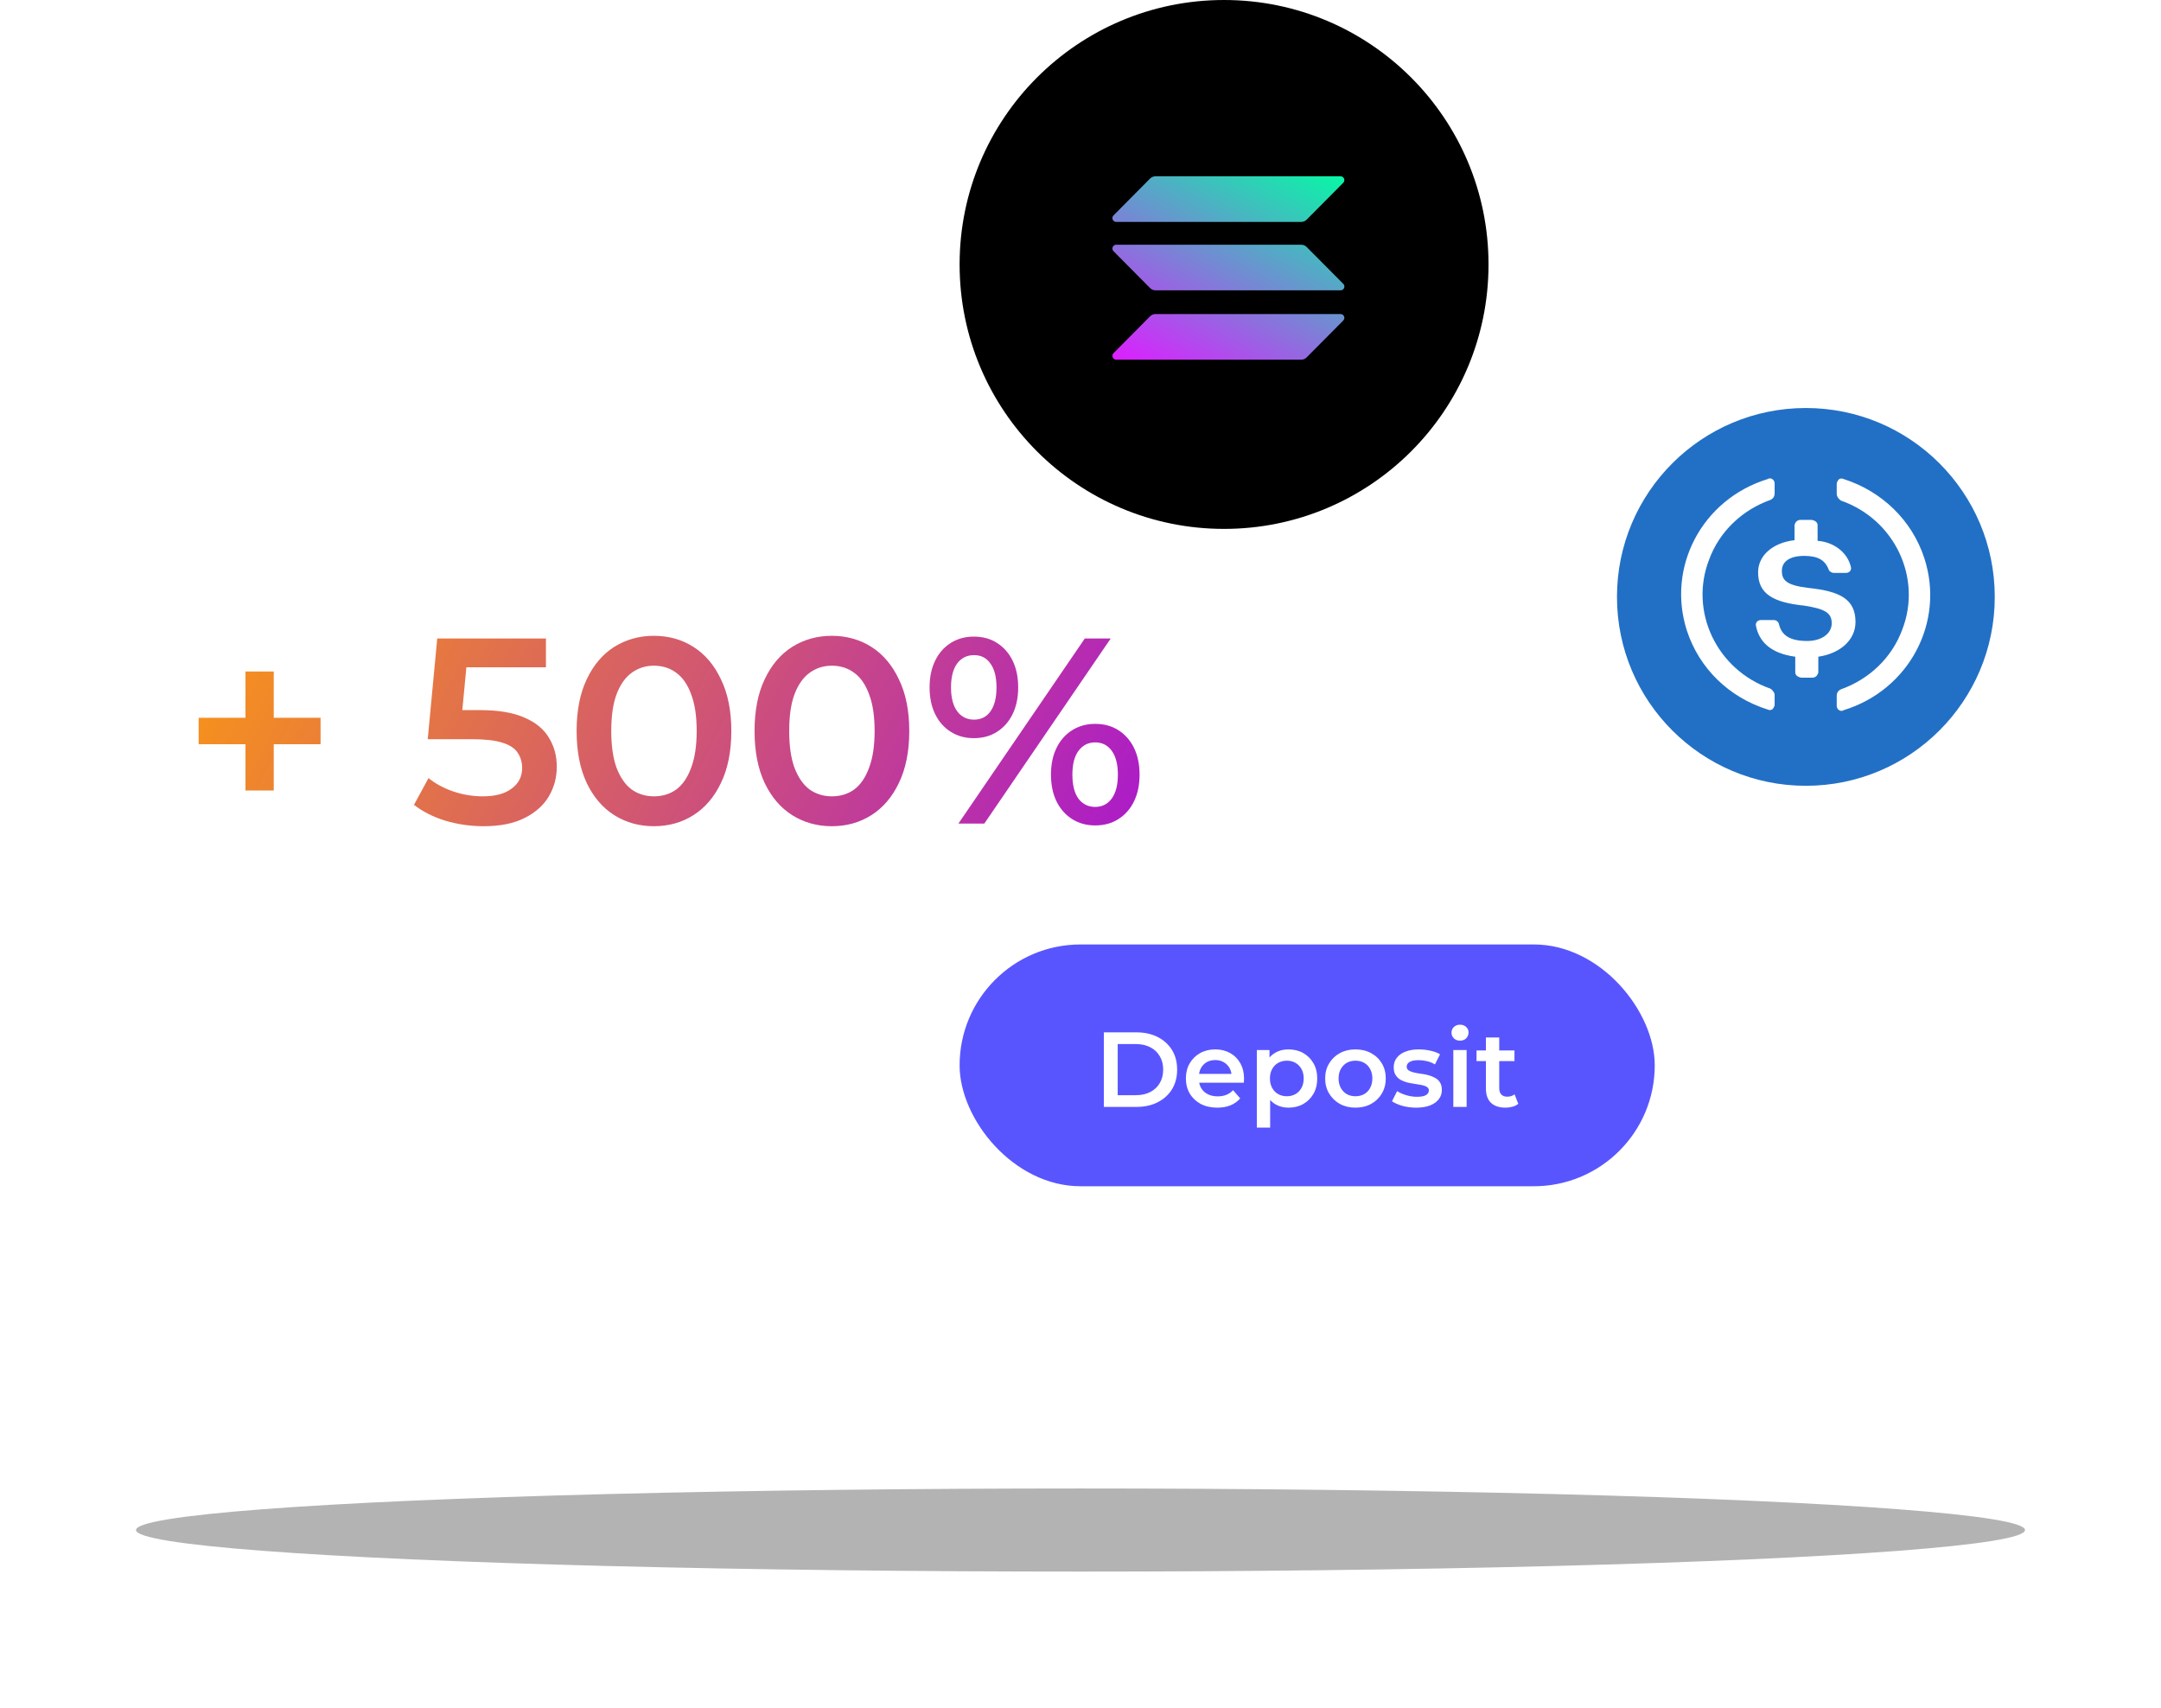 <svg width="286" height="226" viewBox="0 0 286 226" fill="none" xmlns="http://www.w3.org/2000/svg">
<g filter="url(#filter0_f_618_4455)">
<ellipse cx="143" cy="202.5" rx="125" ry="5.5" fill="black" fill-opacity="0.3"/>
</g>
<rect x="127" y="125" width="92" height="32" rx="16" fill="#5855FF"/>
<path d="M146.091 146.5V136.633H150.405C151.476 136.633 152.416 136.839 153.224 137.253C154.032 137.666 154.662 138.24 155.113 138.973C155.564 139.706 155.789 140.57 155.789 141.566C155.789 142.553 155.564 143.418 155.113 144.16C154.662 144.893 154.032 145.466 153.224 145.88C152.416 146.293 151.476 146.5 150.405 146.5H146.091ZM147.924 144.949H150.32C151.062 144.949 151.701 144.808 152.237 144.527C152.782 144.245 153.2 143.85 153.492 143.342C153.792 142.835 153.943 142.243 153.943 141.566C153.943 140.88 153.792 140.288 153.492 139.79C153.2 139.283 152.782 138.888 152.237 138.606C151.701 138.324 151.062 138.183 150.32 138.183H147.924V144.949ZM161.106 146.599C160.27 146.599 159.537 146.434 158.907 146.105C158.287 145.767 157.803 145.307 157.455 144.724C157.117 144.141 156.948 143.479 156.948 142.736C156.948 141.984 157.112 141.322 157.441 140.749C157.779 140.166 158.24 139.71 158.823 139.381C159.415 139.052 160.086 138.888 160.838 138.888C161.571 138.888 162.224 139.048 162.798 139.367C163.371 139.687 163.822 140.138 164.151 140.721C164.48 141.303 164.644 141.989 164.644 142.779C164.644 142.854 164.64 142.938 164.63 143.032C164.63 143.126 164.626 143.216 164.616 143.3H158.343V142.13H163.686L162.995 142.497C163.004 142.064 162.915 141.684 162.727 141.355C162.539 141.026 162.281 140.767 161.952 140.58C161.632 140.392 161.261 140.298 160.838 140.298C160.406 140.298 160.025 140.392 159.696 140.58C159.377 140.767 159.123 141.031 158.935 141.369C158.757 141.698 158.667 142.088 158.667 142.539V142.821C158.667 143.272 158.771 143.671 158.978 144.019C159.184 144.367 159.476 144.635 159.852 144.823C160.227 145.01 160.66 145.104 161.148 145.104C161.571 145.104 161.952 145.039 162.29 144.907C162.629 144.776 162.929 144.569 163.192 144.287L164.137 145.372C163.799 145.767 163.371 146.072 162.854 146.289C162.347 146.495 161.764 146.599 161.106 146.599ZM170.509 146.599C169.899 146.599 169.339 146.458 168.832 146.176C168.334 145.894 167.934 145.471 167.634 144.907C167.342 144.334 167.197 143.61 167.197 142.736C167.197 141.853 167.338 141.129 167.62 140.565C167.911 140.002 168.306 139.583 168.804 139.311C169.302 139.029 169.87 138.888 170.509 138.888C171.252 138.888 171.905 139.048 172.469 139.367C173.042 139.687 173.493 140.133 173.822 140.706C174.16 141.28 174.329 141.956 174.329 142.736C174.329 143.516 174.16 144.198 173.822 144.78C173.493 145.353 173.042 145.8 172.469 146.119C171.905 146.439 171.252 146.599 170.509 146.599ZM166.337 149.235V138.973H168.014V140.749L167.958 142.75L168.099 144.752V149.235H166.337ZM170.312 145.09C170.735 145.09 171.111 144.996 171.44 144.808C171.778 144.62 172.046 144.348 172.243 143.991C172.441 143.634 172.539 143.216 172.539 142.736C172.539 142.248 172.441 141.829 172.243 141.482C172.046 141.125 171.778 140.852 171.44 140.664C171.111 140.476 170.735 140.382 170.312 140.382C169.889 140.382 169.509 140.476 169.17 140.664C168.832 140.852 168.564 141.125 168.367 141.482C168.169 141.829 168.071 142.248 168.071 142.736C168.071 143.216 168.169 143.634 168.367 143.991C168.564 144.348 168.832 144.62 169.17 144.808C169.509 144.996 169.889 145.09 170.312 145.09ZM179.384 146.599C178.613 146.599 177.927 146.434 177.326 146.105C176.724 145.767 176.25 145.307 175.902 144.724C175.554 144.141 175.38 143.479 175.38 142.736C175.38 141.984 175.554 141.322 175.902 140.749C176.25 140.166 176.724 139.71 177.326 139.381C177.927 139.052 178.613 138.888 179.384 138.888C180.164 138.888 180.854 139.052 181.456 139.381C182.067 139.71 182.541 140.161 182.88 140.735C183.227 141.308 183.401 141.975 183.401 142.736C183.401 143.479 183.227 144.141 182.88 144.724C182.541 145.307 182.067 145.767 181.456 146.105C180.854 146.434 180.164 146.599 179.384 146.599ZM179.384 145.09C179.816 145.09 180.201 144.996 180.54 144.808C180.878 144.62 181.141 144.348 181.329 143.991C181.526 143.634 181.625 143.216 181.625 142.736C181.625 142.248 181.526 141.829 181.329 141.482C181.141 141.125 180.878 140.852 180.54 140.664C180.201 140.476 179.821 140.382 179.398 140.382C178.965 140.382 178.58 140.476 178.242 140.664C177.913 140.852 177.65 141.125 177.452 141.482C177.255 141.829 177.156 142.248 177.156 142.736C177.156 143.216 177.255 143.634 177.452 143.991C177.65 144.348 177.913 144.62 178.242 144.808C178.58 144.996 178.961 145.09 179.384 145.09ZM187.412 146.599C186.782 146.599 186.176 146.519 185.594 146.359C185.02 146.19 184.564 145.988 184.226 145.753L184.903 144.414C185.241 144.63 185.645 144.808 186.115 144.949C186.585 145.09 187.055 145.161 187.525 145.161C188.079 145.161 188.479 145.086 188.723 144.935C188.977 144.785 189.103 144.583 189.103 144.329C189.103 144.122 189.019 143.967 188.85 143.864C188.681 143.751 188.46 143.667 188.187 143.61C187.915 143.554 187.609 143.502 187.271 143.455C186.942 143.408 186.608 143.347 186.27 143.272C185.941 143.187 185.641 143.07 185.368 142.92C185.095 142.76 184.875 142.548 184.705 142.285C184.536 142.022 184.452 141.674 184.452 141.242C184.452 140.763 184.588 140.349 184.861 140.002C185.133 139.644 185.514 139.372 186.002 139.184C186.5 138.987 187.088 138.888 187.764 138.888C188.272 138.888 188.784 138.944 189.301 139.057C189.818 139.17 190.245 139.33 190.584 139.536L189.907 140.876C189.55 140.659 189.188 140.514 188.822 140.439C188.464 140.354 188.107 140.312 187.75 140.312C187.215 140.312 186.815 140.392 186.552 140.551C186.298 140.711 186.171 140.913 186.171 141.157C186.171 141.383 186.256 141.552 186.425 141.665C186.594 141.778 186.815 141.867 187.088 141.933C187.36 141.999 187.661 142.055 187.99 142.102C188.328 142.14 188.662 142.201 188.991 142.285C189.32 142.37 189.62 142.487 189.893 142.638C190.175 142.779 190.4 142.981 190.57 143.244C190.739 143.507 190.823 143.85 190.823 144.273C190.823 144.743 190.682 145.151 190.4 145.499C190.128 145.847 189.738 146.119 189.23 146.317C188.723 146.505 188.117 146.599 187.412 146.599ZM192.341 146.5V138.973H194.103V146.5H192.341ZM193.229 137.732C192.9 137.732 192.627 137.629 192.411 137.422C192.204 137.215 192.101 136.966 192.101 136.675C192.101 136.374 192.204 136.125 192.411 135.928C192.627 135.721 192.9 135.618 193.229 135.618C193.558 135.618 193.826 135.716 194.032 135.914C194.248 136.102 194.356 136.341 194.356 136.633C194.356 136.943 194.253 137.206 194.046 137.422C193.84 137.629 193.567 137.732 193.229 137.732ZM199.249 146.599C198.422 146.599 197.783 146.387 197.332 145.964C196.881 145.532 196.655 144.898 196.655 144.061V137.309H198.417V144.019C198.417 144.376 198.506 144.653 198.685 144.851C198.873 145.048 199.131 145.147 199.46 145.147C199.855 145.147 200.184 145.043 200.447 144.837L200.94 146.091C200.734 146.26 200.48 146.387 200.179 146.472C199.878 146.556 199.568 146.599 199.249 146.599ZM195.415 140.439V139.029H200.433V140.439H195.415Z" fill="white"/>
<circle cx="239" cy="79" r="25" fill="#2270C5"/>
<path d="M245.568 82.322C245.568 79.291 243.501 78.251 239.367 77.817C236.414 77.47 235.823 76.777 235.823 75.565C235.823 74.353 236.808 73.573 238.776 73.573C240.548 73.573 241.533 74.093 242.024 75.392C242.124 75.652 242.419 75.825 242.714 75.825H244.29C244.685 75.825 244.98 75.565 244.98 75.218V75.131C244.585 73.224 242.814 71.752 240.55 71.579V69.5C240.55 69.153 240.255 68.893 239.764 68.808H238.287C237.893 68.808 237.597 69.068 237.501 69.5V71.492C234.548 71.839 232.677 73.571 232.677 75.738C232.677 78.597 234.644 79.724 238.779 80.156C241.535 80.588 242.421 81.108 242.421 82.495C242.421 83.882 241.044 84.834 239.173 84.834C236.615 84.834 235.729 83.882 235.433 82.582C235.334 82.235 235.039 82.062 234.744 82.062H233.071C232.677 82.062 232.381 82.322 232.381 82.67V82.757C232.776 84.924 234.349 86.483 237.597 86.915V88.995C237.597 89.342 237.893 89.602 238.384 89.687H239.861C240.255 89.687 240.55 89.427 240.647 88.995V86.915C243.598 86.481 245.568 84.662 245.568 82.322Z" fill="white"/>
<path d="M234.317 91.147C227.194 88.657 223.54 80.919 226.19 74.072C227.56 70.337 230.574 67.492 234.317 66.158C234.684 65.981 234.865 65.714 234.865 65.268V64.024C234.865 63.667 234.684 63.401 234.317 63.313C234.225 63.313 234.044 63.313 233.951 63.403C225.276 66.071 220.526 75.052 223.266 83.502C224.91 88.482 228.838 92.306 233.951 93.907C234.318 94.084 234.681 93.907 234.773 93.551C234.865 93.461 234.865 93.374 234.865 93.194V91.95C234.865 91.681 234.591 91.327 234.317 91.147ZM243.997 63.401C243.631 63.223 243.267 63.401 243.175 63.757C243.083 63.847 243.083 63.934 243.083 64.113V65.358C243.083 65.714 243.357 66.069 243.631 66.248C250.755 68.739 254.409 76.476 251.759 83.323C250.389 87.058 247.375 89.903 243.631 91.237C243.265 91.414 243.083 91.681 243.083 92.127V93.371C243.083 93.728 243.265 93.995 243.631 94.082C243.723 94.082 243.905 94.082 243.997 93.993C252.673 91.325 257.423 82.343 254.683 73.893C253.039 68.826 249.021 65.001 243.997 63.401Z" fill="white"/>
<circle cx="162" cy="35" r="35" fill="black"/>
<path d="M152.208 41.861C152.396 41.671 152.649 41.565 152.914 41.565H177.419C177.866 41.565 178.09 42.111 177.772 42.425L172.93 47.303C172.742 47.493 172.489 47.6 172.224 47.6H147.724C147.277 47.6 147.053 47.054 147.371 46.739L152.208 41.861Z" fill="url(#paint0_linear_618_4455)"/>
<path d="M152.208 23.63C152.396 23.44 152.649 23.333 152.914 23.333H177.419C177.867 23.333 178.09 23.879 177.772 24.194L172.93 29.072C172.742 29.262 172.489 29.369 172.224 29.369H147.724C147.277 29.369 147.054 28.823 147.371 28.508L152.208 23.63Z" fill="url(#paint1_linear_618_4455)"/>
<path d="M172.93 32.687C172.742 32.497 172.489 32.39 172.224 32.39H147.724C147.277 32.39 147.053 32.936 147.371 33.251L152.214 38.129C152.402 38.319 152.655 38.426 152.92 38.426H177.425C177.872 38.426 178.096 37.88 177.778 37.565L172.93 32.687Z" fill="url(#paint2_linear_618_4455)"/>
<path d="M32.486 104.625V88.875H36.231V104.625H32.486ZM26.291 98.5V95H42.426V98.5H26.291ZM63.993 109.35C62.266 109.35 60.575 109.105 58.918 108.615C57.285 108.102 55.908 107.402 54.788 106.515L56.713 102.98C57.6 103.703 58.673 104.287 59.933 104.73C61.216 105.173 62.546 105.395 63.923 105.395C65.533 105.395 66.793 105.057 67.703 104.38C68.636 103.703 69.103 102.793 69.103 101.65C69.103 100.88 68.905 100.203 68.508 99.62C68.135 99.037 67.458 98.593 66.478 98.29C65.521 97.987 64.203 97.835 62.523 97.835H56.608L57.868 84.5H72.253V88.315H59.548L61.928 86.145L60.983 96.12L58.603 93.985H63.538C65.965 93.985 67.913 94.312 69.383 94.965C70.876 95.595 71.961 96.482 72.638 97.625C73.338 98.745 73.688 100.028 73.688 101.475C73.688 102.898 73.338 104.205 72.638 105.395C71.938 106.585 70.865 107.542 69.418 108.265C67.995 108.988 66.186 109.35 63.993 109.35ZM86.532 109.35C84.596 109.35 82.846 108.86 81.282 107.88C79.743 106.9 78.529 105.477 77.642 103.61C76.756 101.72 76.312 99.433 76.312 96.75C76.312 94.067 76.756 91.792 77.642 89.925C78.529 88.035 79.743 86.6 81.282 85.62C82.846 84.64 84.596 84.15 86.532 84.15C88.493 84.15 90.243 84.64 91.782 85.62C93.323 86.6 94.536 88.035 95.422 89.925C96.332 91.792 96.787 94.067 96.787 96.75C96.787 99.433 96.332 101.72 95.422 103.61C94.536 105.477 93.323 106.9 91.782 107.88C90.243 108.86 88.493 109.35 86.532 109.35ZM86.532 105.395C87.676 105.395 88.668 105.092 89.507 104.485C90.347 103.855 91.001 102.898 91.468 101.615C91.957 100.332 92.203 98.71 92.203 96.75C92.203 94.767 91.957 93.145 91.468 91.885C91.001 90.602 90.347 89.657 89.507 89.05C88.668 88.42 87.676 88.105 86.532 88.105C85.436 88.105 84.456 88.42 83.593 89.05C82.752 89.657 82.088 90.602 81.597 91.885C81.131 93.145 80.897 94.767 80.897 96.75C80.897 98.71 81.131 100.332 81.597 101.615C82.088 102.898 82.752 103.855 83.593 104.485C84.456 105.092 85.436 105.395 86.532 105.395ZM110.082 109.35C108.146 109.35 106.396 108.86 104.832 107.88C103.292 106.9 102.079 105.477 101.192 103.61C100.306 101.72 99.862 99.433 99.862 96.75C99.862 94.067 100.306 91.792 101.192 89.925C102.079 88.035 103.292 86.6 104.832 85.62C106.396 84.64 108.146 84.15 110.082 84.15C112.042 84.15 113.792 84.64 115.332 85.62C116.872 86.6 118.086 88.035 118.972 89.925C119.882 91.792 120.337 94.067 120.337 96.75C120.337 99.433 119.882 101.72 118.972 103.61C118.086 105.477 116.872 106.9 115.332 107.88C113.792 108.86 112.042 109.35 110.082 109.35ZM110.082 105.395C111.226 105.395 112.217 105.092 113.057 104.485C113.897 103.855 114.551 102.898 115.017 101.615C115.507 100.332 115.752 98.71 115.752 96.75C115.752 94.767 115.507 93.145 115.017 91.885C114.551 90.602 113.897 89.657 113.057 89.05C112.217 88.42 111.226 88.105 110.082 88.105C108.986 88.105 108.006 88.42 107.142 89.05C106.302 89.657 105.637 90.602 105.147 91.885C104.681 93.145 104.447 94.767 104.447 96.75C104.447 98.71 104.681 100.332 105.147 101.615C105.637 102.898 106.302 103.855 107.142 104.485C108.006 105.092 108.986 105.395 110.082 105.395ZM126.842 109L143.572 84.5H147.002L130.272 109H126.842ZM128.872 97.695C127.729 97.695 126.714 97.415 125.827 96.855C124.94 96.295 124.252 95.513 123.762 94.51C123.272 93.507 123.027 92.328 123.027 90.975C123.027 89.622 123.272 88.443 123.762 87.44C124.252 86.437 124.94 85.655 125.827 85.095C126.714 84.535 127.729 84.255 128.872 84.255C130.062 84.255 131.089 84.535 131.952 85.095C132.839 85.655 133.527 86.437 134.017 87.44C134.507 88.443 134.752 89.622 134.752 90.975C134.752 92.328 134.507 93.507 134.017 94.51C133.527 95.513 132.839 96.295 131.952 96.855C131.089 97.415 130.062 97.695 128.872 97.695ZM128.907 95.245C129.84 95.245 130.564 94.883 131.077 94.16C131.614 93.413 131.882 92.352 131.882 90.975C131.882 89.598 131.614 88.548 131.077 87.825C130.564 87.078 129.84 86.705 128.907 86.705C127.974 86.705 127.227 87.078 126.667 87.825C126.13 88.572 125.862 89.622 125.862 90.975C125.862 92.328 126.13 93.378 126.667 94.125C127.227 94.872 127.974 95.245 128.907 95.245ZM144.937 109.245C143.794 109.245 142.779 108.965 141.892 108.405C141.005 107.845 140.317 107.063 139.827 106.06C139.337 105.057 139.092 103.878 139.092 102.525C139.092 101.172 139.337 99.993 139.827 98.99C140.317 97.987 141.005 97.205 141.892 96.645C142.779 96.085 143.794 95.805 144.937 95.805C146.127 95.805 147.154 96.085 148.017 96.645C148.904 97.205 149.592 97.987 150.082 98.99C150.572 99.993 150.817 101.172 150.817 102.525C150.817 103.878 150.572 105.057 150.082 106.06C149.592 107.063 148.904 107.845 148.017 108.405C147.154 108.965 146.127 109.245 144.937 109.245ZM144.937 106.795C145.87 106.795 146.605 106.422 147.142 105.675C147.679 104.928 147.947 103.878 147.947 102.525C147.947 101.172 147.679 100.122 147.142 99.375C146.605 98.628 145.87 98.255 144.937 98.255C144.027 98.255 143.292 98.628 142.732 99.375C142.195 100.098 141.927 101.148 141.927 102.525C141.927 103.902 142.195 104.963 142.732 105.71C143.292 106.433 144.027 106.795 144.937 106.795Z" fill="url(#paint3_linear_618_4455)"/>
<defs>
<filter id="filter0_f_618_4455" x="0.344" y="179.344" width="285.313" height="46.312" filterUnits="userSpaceOnUse" color-interpolation-filters="sRGB">
<feFlood flood-opacity="0" result="BackgroundImageFix"/>
<feBlend mode="normal" in="SourceGraphic" in2="BackgroundImageFix" result="shape"/>
<feGaussianBlur stdDeviation="8.828" result="effect1_foregroundBlur_618_4455"/>
</filter>
<linearGradient id="paint0_linear_618_4455" x1="175.08" y1="20.418" x2="157.89" y2="53.06" gradientUnits="userSpaceOnUse">
<stop stop-color="#00FFA3"/>
<stop offset="1" stop-color="#DC1FFF"/>
</linearGradient>
<linearGradient id="paint1_linear_618_4455" x1="167.665" y1="16.514" x2="150.475" y2="49.155" gradientUnits="userSpaceOnUse">
<stop stop-color="#00FFA3"/>
<stop offset="1" stop-color="#DC1FFF"/>
</linearGradient>
<linearGradient id="paint2_linear_618_4455" x1="171.348" y1="18.454" x2="154.159" y2="51.096" gradientUnits="userSpaceOnUse">
<stop stop-color="#00FFA3"/>
<stop offset="1" stop-color="#DC1FFF"/>
</linearGradient>
<linearGradient id="paint3_linear_618_4455" x1="24" y1="93" x2="130.299" y2="146.982" gradientUnits="userSpaceOnUse">
<stop stop-color="#F7931A"/>
<stop offset="1" stop-color="#AC1CC7"/>
</linearGradient>
</defs>
</svg>
